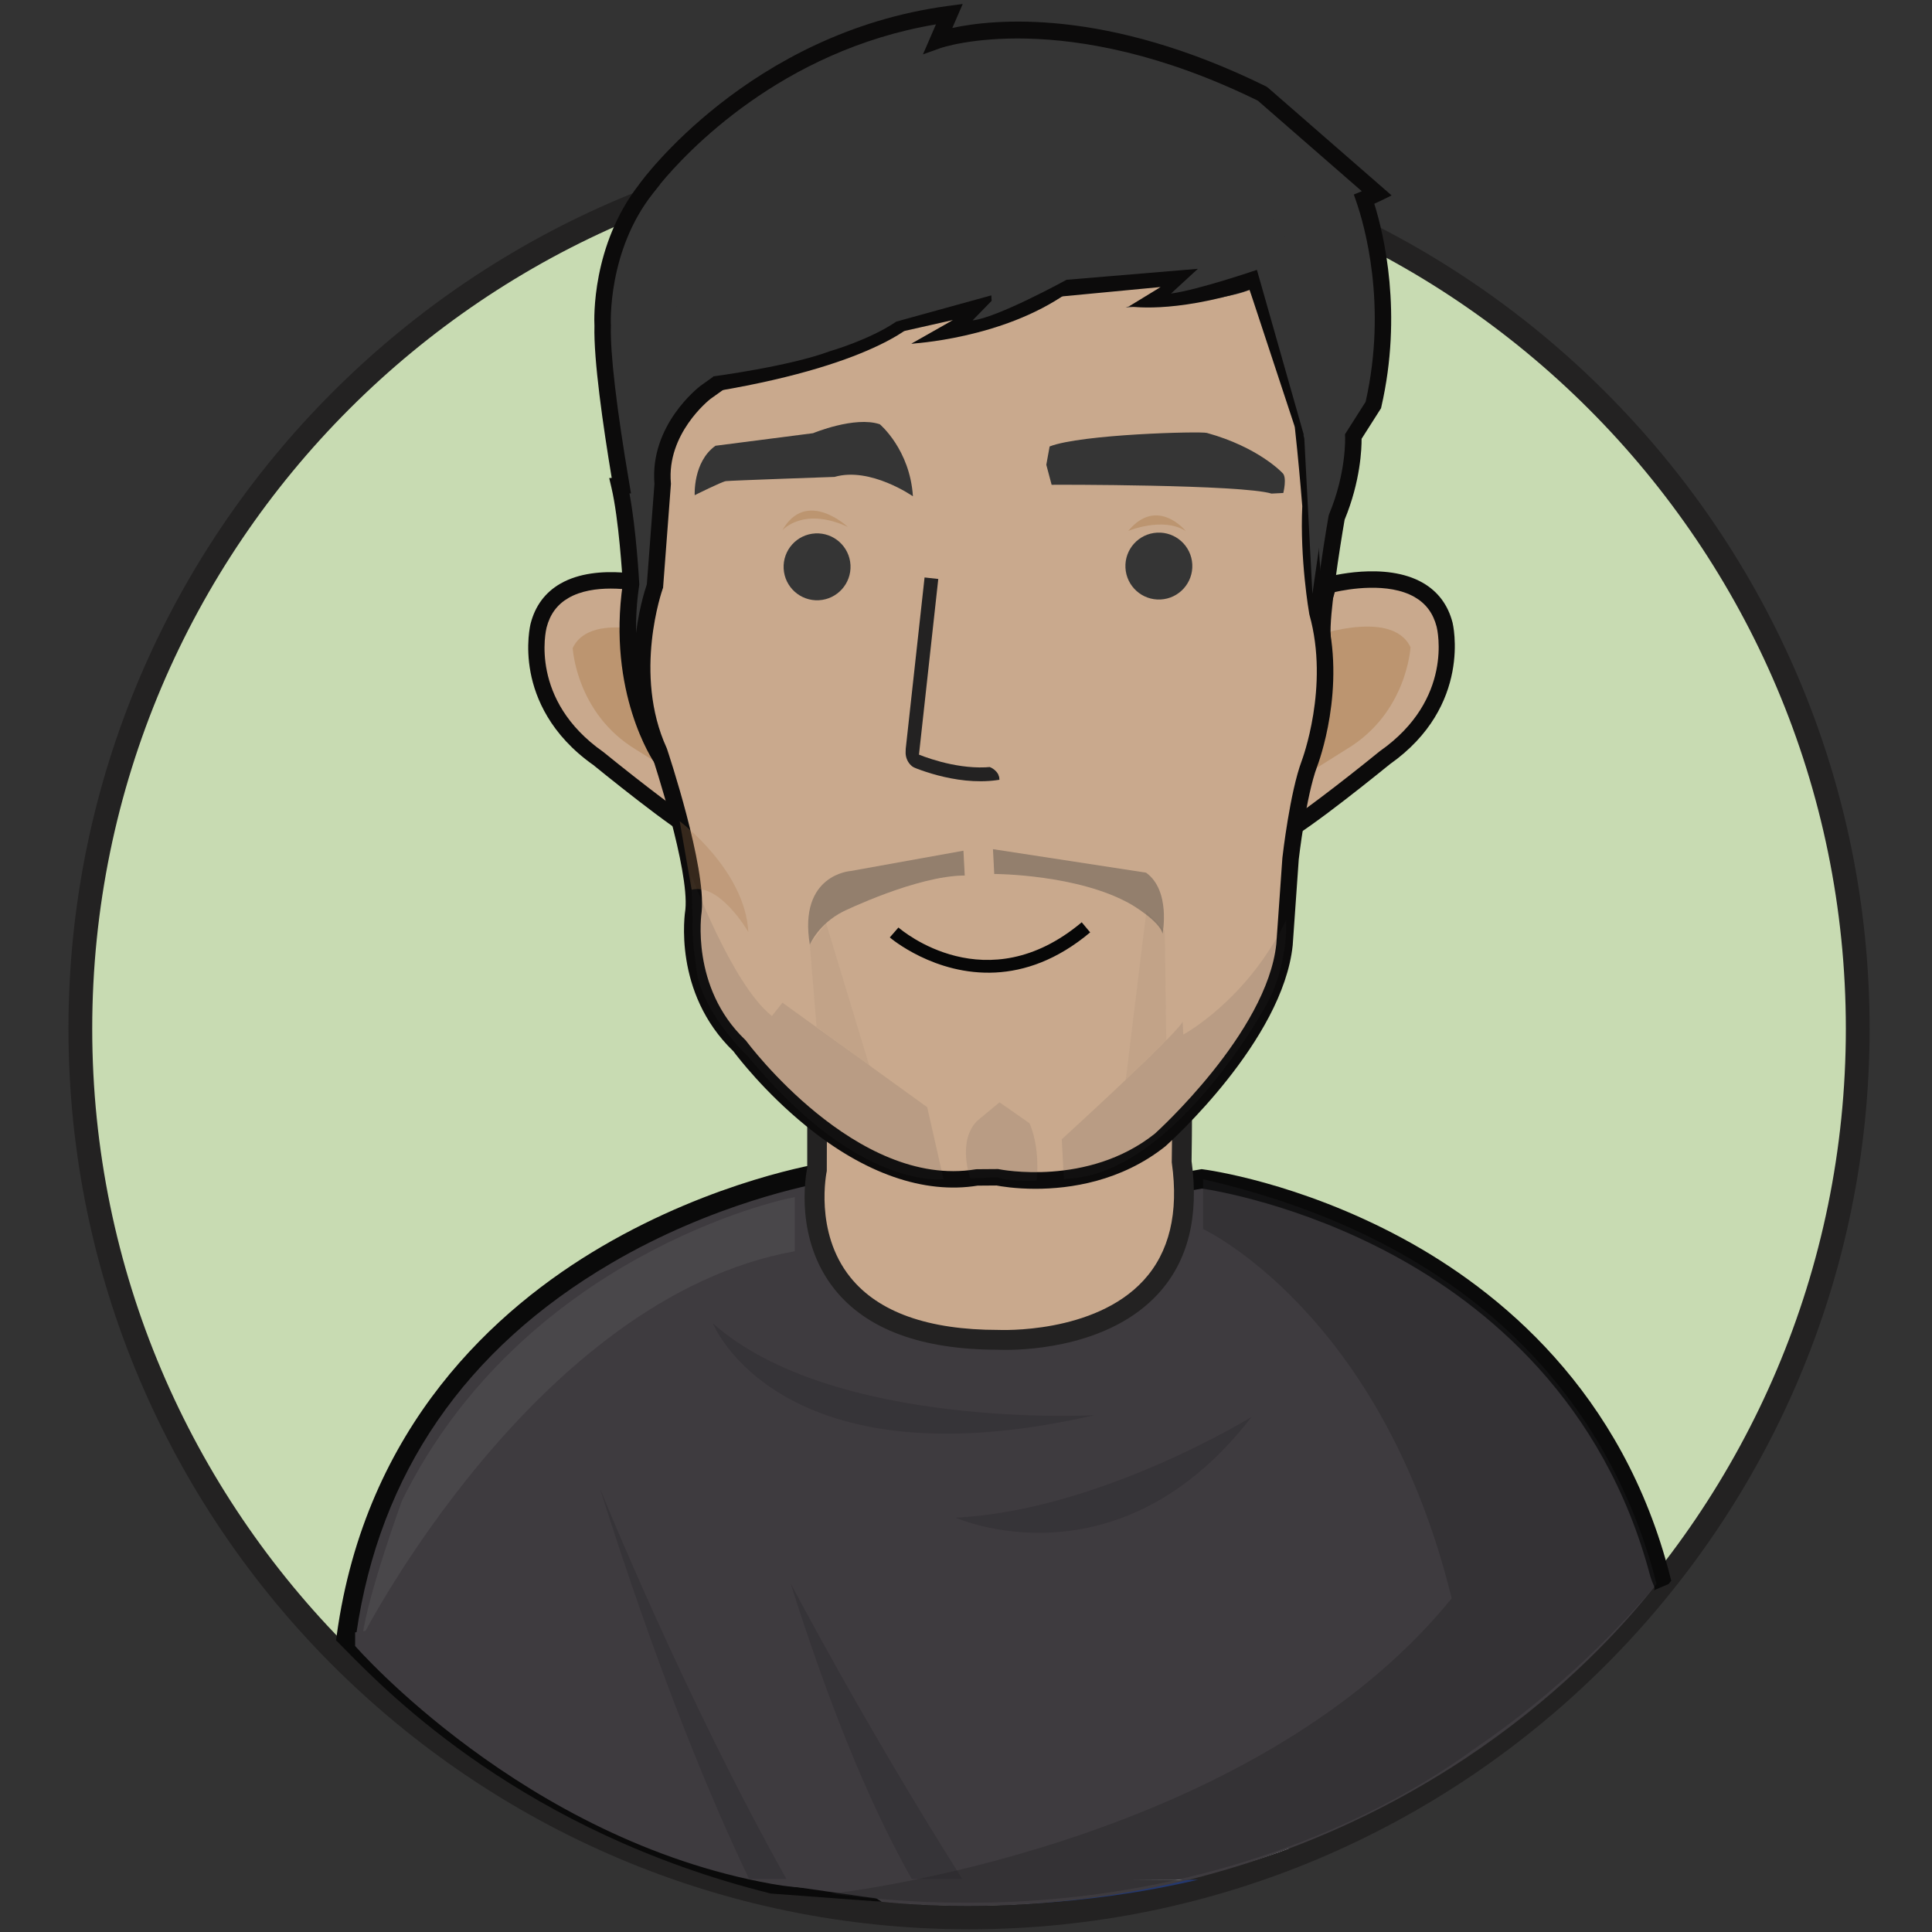 <?xml version="1.0" encoding="UTF-8" standalone="no"?>
<!-- Created with Inkscape (http://www.inkscape.org/) -->

<svg
   xmlns:dc="http://purl.org/dc/elements/1.1/"
   xmlns:cc="http://creativecommons.org/ns#"
   xmlns:rdf="http://www.w3.org/1999/02/22-rdf-syntax-ns#"
   xmlns:svg="http://www.w3.org/2000/svg"
   xmlns="http://www.w3.org/2000/svg"
   xmlns:sodipodi="http://sodipodi.sourceforge.net/DTD/sodipodi-0.dtd"
   xmlns:inkscape="http://www.inkscape.org/namespaces/inkscape"
   id="svg2"
   version="1.1"
   inkscape:version="0.91 r13725"
   xml:space="preserve"
   width="1000"
   height="1000"
   viewBox="0 0 1000 1000"
   sodipodi:docname="akashpinnaka.svg"><rect x="0" y="0" width="1000" height="1000" fill="#333333" stroke="none"/><defs
     id="defs6"><clipPath
       clipPathUnits="userSpaceOnUse"
       id="clipPath18"><path
         d="M 0,800 800,800 800,0 0,0 0,800 Z"
         id="path20"
         inkscape:connector-curvature="0" /></clipPath><clipPath
       clipPathUnits="userSpaceOnUse"
       id="clipPath66"><path
         d="m 286.143,364.394 78.929,0 0,-80.242 -78.929,0 0,80.242 z"
         id="path68"
         inkscape:connector-curvature="0" /></clipPath><clipPath
       clipPathUnits="userSpaceOnUse"
       id="clipPath90"><path
         d="m 329.464,341.373 118.96,0 0,-101.391 -118.96,0 0,101.391 z"
         id="path92"
         inkscape:connector-curvature="0" /></clipPath><clipPath
       clipPathUnits="userSpaceOnUse"
       id="clipPath126"><path
         d="m 324.539,468.377 19.067,0 0,-27.015 -19.067,0 0,27.015 z"
         id="path128"
         inkscape:connector-curvature="0" /></clipPath><clipPath
       clipPathUnits="userSpaceOnUse"
       id="clipPath150"><path
         d="m 458.367,468.529 19.067,0 0,-27.016 -19.067,0 0,27.016 z"
         id="path152"
         inkscape:connector-curvature="0" /></clipPath><clipPath
       clipPathUnits="userSpaceOnUse"
       id="clipPath202"><path
         d="m 362.797,489.699 11.947,0 0,-3.604 -11.947,0 0,3.604 z"
         id="path204"
         inkscape:connector-curvature="0" /></clipPath><clipPath
       clipPathUnits="userSpaceOnUse"
       id="clipPath218"><path
         d="m 425.917,488.82 10.521,0 0,-2.876 -10.521,0 0,2.876 z"
         id="path220"
         inkscape:connector-curvature="0" /></clipPath><clipPath
       clipPathUnits="userSpaceOnUse"
       id="clipPath234"><path
         d="m 367.505,427.627 28.577,0 0,-17.144 -28.577,0 0,17.144 z"
         id="path236"
         inkscape:connector-curvature="0" /></clipPath><clipPath
       clipPathUnits="userSpaceOnUse"
       id="clipPath250"><path
         d="m 401.234,427.908 31.203,0 0,-15.429 -31.203,0 0,15.429 z"
         id="path252"
         inkscape:connector-curvature="0" /></clipPath><clipPath
       clipPathUnits="userSpaceOnUse"
       id="clipPath266"><path
         d="m 346.155,423.286 108.625,0 0,-55.919 -108.625,0 0,55.919 z"
         id="path268"
         inkscape:connector-curvature="0" /></clipPath><clipPath
       clipPathUnits="userSpaceOnUse"
       id="clipPath290"><path
         d="m 367.813,414.406 10.834,0 0,-25.941 -10.834,0 0,25.941 z"
         id="path292"
         inkscape:connector-curvature="0" /></clipPath><clipPath
       clipPathUnits="userSpaceOnUse"
       id="clipPath306"><path
         d="m 425.462,416.579 7.4,0 0,-30.766 -7.4,0 0,30.766 z"
         id="path308"
         inkscape:connector-curvature="0" /></clipPath><clipPath
       clipPathUnits="userSpaceOnUse"
       id="clipPath322"><path
         d="m 344.061,433.01 12.529,0 0,-20.221 -12.529,0 0,20.221 z"
         id="path324"
         inkscape:connector-curvature="0" /></clipPath><clipPath
       clipPathUnits="userSpaceOnUse"
       id="clipPath366"><path
         d="m 371.795,367.669 150.539,0 0,-132.035 -150.539,0 0,132.035 z"
         id="path368"
         inkscape:connector-curvature="0" /></clipPath></defs><sodipodi:namedview
     pagecolor="#ffffff"
     bordercolor="#666666"
     borderopacity="1"
     objecttolerance="10"
     gridtolerance="10"
     guidetolerance="10"
     inkscape:pageopacity="0"
     inkscape:pageshadow="2"
     inkscape:window-width="1366"
     inkscape:window-height="739"
     id="namedview4"
     showgrid="false"
     inkscape:zoom="0.52454687"
     inkscape:cx="500"
     inkscape:cy="500"
     inkscape:window-x="0"
     inkscape:window-y="0"
     inkscape:window-maximized="1"
     inkscape:current-layer="g14" /><g
     id="g10"
     inkscape:groupmode="layer"
     inkscape:label="akashpinnaka"
     transform="matrix(1.25,0,0,-1.25,0,1000)"><g
       id="g14"
       transform="matrix(2.269,0,0,2.269,-516.01,-522.546)"><g
         id="g16"
         clip-path="url(#clipPath18)"
         transform="translate(7.393,0)"><g
           id="g22"
           transform="translate(359.711,239.07)"><path
             d="M 0,0 C 0,0 34.795,-9.174 77.25,0.768 L 0,0 Z"
             style="fill:#24386f;fill-opacity:1;fill-rule:nonzero;stroke:none"
             id="path24"
             inkscape:connector-curvature="0" /></g><g
           id="g26"
           transform="translate(559.049,395.142)"><path
             d="m 0,0 c 0,-89.57 -72.611,-162.181 -162.181,-162.181 -89.571,0 -162.182,72.611 -162.182,162.181 0,89.57 72.611,162.181 162.182,162.181 C -72.611,162.181 0,89.57 0,0"
             style="fill:#c8dbb2;fill-opacity:1;fill-rule:nonzero;stroke:none"
             id="path28"
             inkscape:connector-curvature="0" /></g><g
           id="g30"
           transform="translate(396.868,555.154)"><path
             d="m 0,0 c -88.231,0 -160.013,-71.781 -160.013,-160.013 0,-88.231 71.782,-160.012 160.013,-160.012 88.231,0 160.012,71.781 160.012,160.012 C 160.012,-71.781 88.231,0 0,0 m 0,-324.363 c -90.623,0 -164.35,73.727 -164.35,164.35 0,90.623 73.727,164.351 164.35,164.351 90.623,0 164.35,-73.728 164.35,-164.351 0,-90.623 -73.727,-164.35 -164.35,-164.35"
             style="fill:#232222;fill-opacity:1;fill-rule:nonzero;stroke:none"
             id="path32"
             inkscape:connector-curvature="0" /></g><g
           id="g34"
           transform="translate(361.424,239.07)"><path
             d="M 0,0 C 0,0 34.795,-9.174 77.25,0.768 L 0,0 Z"
             style="fill:#24386f;fill-opacity:1;fill-rule:nonzero;stroke:none"
             id="path36"
             inkscape:connector-curvature="0" /></g><g
           id="g38"
           transform="translate(361.424,239.07)"><path
             d="M 0,0 C 0,0 -3.049,3.993 -1.174,4.743 0.701,5.493 16.625,6.249 17,6.249 c 0.375,0 76.875,0.25 76.875,0.25 0,0 -44.01,-17.67 -93.875,-6.499"
             style="fill:#f5fdff;fill-opacity:1;fill-rule:nonzero;stroke:none"
             id="path40"
             inkscape:connector-curvature="0" /></g><g
           id="g42"
           transform="translate(369.954,237.422)"><path
             d="m 0,0 c 0,0 29.291,-6.69 67.006,2.416 0,0 -49.15,-0.152 -50.551,0.144 C 15.055,2.855 0,0 0,0"
             style="fill:#3e3b3f;fill-opacity:1;fill-rule:nonzero;stroke:none"
             id="path44"
             inkscape:connector-curvature="0" /></g><g
           id="g46"
           transform="translate(523.108,294.802)"><path
             d="m 0,0 c -16.358,64.274 -83.759,72.943 -83.759,72.943 l -33.549,-5.991 -35.071,7.191 c 0,0 -77.564,-11.944 -87.528,-84.793 6.892,-6.916 31.186,-33.454 77.695,-45.082 l 44.745,0.504 0.317,0 31.074,0.264 C -35.38,-42.267 -8.097,-10.582 0,0"
             style="fill:#3e3b3f;fill-opacity:1;fill-rule:nonzero;stroke:none"
             id="path48"
             inkscape:connector-curvature="0" /></g><g
           id="g50"
           transform="translate(521.833,292.647)"><path
             d="M 0,0 2.721,1.167 3.18,1.766 2.971,2.587 C -5.636,36.404 -28.36,54.795 -45.907,64.27 -64.87,74.507 -81.56,76.743 -82.261,76.833 l -0.266,0.035 -33.485,-5.978 -35.05,7.186 -0.31,-0.048 c -0.805,-0.124 -19.959,-3.176 -40.646,-15.298 -19.163,-11.23 -43.106,-32.66 -48.348,-70.988 l -0.118,-0.859 0.612,-0.614 c 0.334,-0.335 0.709,-0.717 1.125,-1.141 8.08,-8.217 32.667,-33.222 77.385,-44.402 l 0.218,-0.055 20.24,-1.504 -8.013,5.141 -11.814,-0.132 c -43.625,10.967 -67.624,35.376 -75.52,43.406 -0.184,0.188 -0.36,0.367 -0.528,0.537 4.232,29.204 19.848,51.919 46.428,67.531 18.747,11.01 36.697,14.429 39.213,14.868 l 35.081,-7.191 33.605,5.999 C -80.288,73.005 -64.721,70.449 -47.57,61.19 -30.781,52.125 -9.084,34.612 -0.635,2.546 -0.078,0.785 0.384,0.477 0,0"
             style="fill:#0a0a0a;fill-opacity:1;fill-rule:nonzero;stroke:none"
             id="path52"
             inkscape:connector-curvature="0" /></g><g
           id="g54"
           transform="translate(369.147,390.164)"><path
             d="m 0,0 0,-20.587 c 0,0 -7.025,-31.211 33.069,-31.211 0,0 38.304,-2.088 33.455,32.499 0,0 0.403,25.318 -0.966,26.077 C 64.189,7.537 0,0 0,0"
             style="fill:#c9a98d;fill-opacity:1;fill-rule:nonzero;stroke:none"
             id="path56"
             inkscape:connector-curvature="0" /></g><g
           id="g58"
           transform="translate(370.954,388.557)"><path
             d="m 0,0 -0.044,-19.376 c -0.024,-0.107 -2.361,-11.109 4.286,-19.388 5.125,-6.384 14.216,-9.62 27.019,-9.62 0.271,-0.005 17.478,-0.8 26.511,9.048 4.693,5.117 6.427,12.316 5.155,21.394 l -0.02,0.139 0.002,0.14 C 63.067,-7.74 62.925,3.293 62.435,6.624 55.977,6.37 22.981,2.689 0,0 m 32.609,-52.027 c -0.82,0 -1.33,0.024 -1.446,0.031 l -0.016,0 c -13.87,0 -23.911,3.703 -29.751,11.003 -7.269,9.087 -5.358,20.464 -5.011,22.201 l 0,22.007 1.597,0.188 c 64.772,7.604 65.989,6.928 66.645,6.563 1.031,-0.571 2.313,-1.283 1.899,-27.547 1.392,-10.141 -0.66,-18.287 -6.103,-24.212 -8.67,-9.439 -23.177,-10.234 -27.814,-10.234"
             style="fill:#232222;fill-opacity:1;fill-rule:nonzero;stroke:none"
             id="path60"
             inkscape:connector-curvature="0" /></g><g
           id="g62"><g
             id="g64" /><g
             id="g70"><g
               clip-path="url(#clipPath66)"
               id="g72"
               style="opacity:0.06"><g
                 transform="translate(365.072,364.394)"
                 id="g74"><path
                   d="m 0,0 c -2.679,-0.357 -49.679,-10.857 -71.679,-55.357 0,0 -6.219,-17.012 -7.25,-24.885 0,0 31.608,61.885 78.929,70.385 L 0,0 Z"
                   style="fill:#ffffff;fill-opacity:1;fill-rule:nonzero;stroke:none"
                   id="path76"
                   inkscape:connector-curvature="0" /></g></g></g></g><g
           id="g78"
           transform="translate(284.834,284.98)"><path
             d="m 0,0 0,-2.484 c 0,0 30.723,-35.325 76.063,-43.426 C 121.402,-54.011 67.75,9.667 67.083,9.667 66.417,9.667 0,0 0,0"
             style="fill:#3e3b3f;fill-opacity:1;fill-rule:nonzero;stroke:none"
             id="path80"
             inkscape:connector-curvature="0" /></g><g
           id="g82"
           transform="translate(361.424,239.07)"><path
             d="M 0,0 C 0,0 18.423,-2.677 19.665,-2.778 20.906,-2.879 41.801,5.998 41.73,6.329 41.659,6.66 24.659,16.41 24.659,16.41 L 0,0 Z"
             style="fill:#3e3b3f;fill-opacity:1;fill-rule:nonzero;stroke:none"
             id="path84"
             inkscape:connector-curvature="0" /></g><g
           id="g86"><g
             id="g88" /><g
             id="g94"><g
               clip-path="url(#clipPath90)"
               id="g96"
               style="opacity:0.21"><g
                 transform="translate(350.119,341.373)"
                 id="g98"><path
                   d="M 0,0 C 0,0 11.953,-29.996 69.611,-16.762 69.611,-16.762 21.828,-19.409 0,0"
                   style="fill:#1a161c;fill-opacity:1;fill-rule:nonzero;stroke:none"
                   id="path100"
                   inkscape:connector-curvature="0" /></g><g
                 transform="translate(363.532,239.982)"
                 id="g102"><path
                   d="M 0,0 C -18.922,33.764 -34.068,71.395 -34.068,71.395 -23.953,39.481 -14.699,16.497 -6.806,0 L 0,0 Z"
                   style="fill:#1a161c;fill-opacity:1;fill-rule:nonzero;stroke:none"
                   id="path104"
                   inkscape:connector-curvature="0" /></g><g
                 transform="translate(395.628,239.982)"
                 id="g106"><path
                   d="M 0,0 C -17.805,28.135 -31.339,53.985 -31.339,53.985 -23.094,27.972 -15.722,11.525 -9.219,0 L 0,0 Z"
                   style="fill:#1a161c;fill-opacity:1;fill-rule:nonzero;stroke:none"
                   id="path108"
                   inkscape:connector-curvature="0" /></g><g
                 transform="translate(448.424,324.297)"
                 id="g110"><path
                   d="m 0,0 c 0,0 -27.671,-17.076 -53.99,-18.387 0,0 29.566,-13.282 53.99,18.387"
                   style="fill:#1a161c;fill-opacity:1;fill-rule:nonzero;stroke:none"
                   id="path112"
                   inkscape:connector-curvature="0" /></g></g></g></g><g
           id="g114"
           transform="translate(339.55,475.929)"><path
             d="m 0,0 c 0,0 -18.076,5.063 -21.234,-7.216 0,0 -3.604,-14.066 10.909,-24.265 0,0 17.392,-14.131 20.045,-14.576 2.653,-0.446 -3.29,23.855 -3.29,23.855 L 0,0 Z"
             style="fill:#c9a98d;fill-opacity:1;fill-rule:nonzero;stroke:none"
             id="path116"
             inkscape:connector-curvature="0" /></g><g
           id="g118"
           transform="translate(331.492,475.464)"><path
             d="m 0,0 c -2.617,0 -5.453,-0.399 -7.72,-1.709 -2.063,-1.191 -3.372,-2.963 -4.003,-5.415 -0.132,-0.53 -3.124,-13.218 10.318,-22.665 l 0.083,-0.063 c 7.125,-5.788 15.197,-11.934 18.304,-13.75 -0.024,3.442 -1.912,13.171 -3.951,21.509 L 6.858,-0.786 C 5.584,-0.5 2.929,0 0,0 m 17.851,-47.098 c -0.106,0 -0.214,0.009 -0.322,0.027 -2.739,0.46 -15.357,10.517 -20.702,14.859 -7.874,5.551 -10.581,12.237 -11.464,16.873 -0.965,5.062 -0.032,8.804 0.008,8.961 0.832,3.232 2.654,5.679 5.417,7.272 6.886,3.97 17.236,1.138 17.674,1.016 l 0.804,-0.225 6.663,-23.004 c 5.56,-22.731 3.85,-24.571 3.289,-25.176 -0.365,-0.392 -0.85,-0.603 -1.367,-0.603"
             style="fill:#0c0b0b;fill-opacity:1;fill-rule:nonzero;stroke:none"
             id="path120"
             inkscape:connector-curvature="0" /></g><g
           id="g122"><g
             id="g124" /><g
             id="g130"><g
               clip-path="url(#clipPath126)"
               id="g132"
               style="opacity:0.51"><g
                 transform="translate(324.539,464.612)"
                 id="g134"><path
                   d="m 0,0 c 0,0 0.625,-11.984 11.616,-18.575 l 7.451,-4.676 -0.291,24.872 C 18.776,1.621 3.51,7.391 0,0"
                   style="fill:#af8254;fill-opacity:1;fill-rule:nonzero;stroke:none"
                   id="path136"
                   inkscape:connector-curvature="0" /></g></g></g></g><g
           id="g138"
           transform="translate(462.423,476.081)"><path
             d="m 0,0 c 0,0 18.076,5.063 21.234,-7.216 0,0 3.604,-14.066 -10.909,-24.265 0,0 -17.392,-14.131 -20.045,-14.576 -2.653,-0.446 3.29,23.855 3.29,23.855 L 0,0 Z"
             style="fill:#c9a98d;fill-opacity:1;fill-rule:nonzero;stroke:none"
             id="path140"
             inkscape:connector-curvature="0" /></g><g
           id="g142"
           transform="translate(463.622,474.829)"><path
             d="m 0,0 -6.188,-21.368 c -2.026,-8.29 -3.914,-18.018 -3.936,-21.453 3.082,1.802 11.168,7.958 18.304,13.756 l 0.084,0.063 c 13.441,9.447 10.451,22.134 10.317,22.67 -0.629,2.447 -1.938,4.218 -4.002,5.41 C 9.773,1.853 2.413,0.54 0,0 m -10.992,-46.312 c -0.517,0 -1.002,0.211 -1.366,0.604 -2.272,2.444 1.901,19.507 3.272,25.114 l 6.678,23.065 0.804,0.225 C -1.168,2.819 9.184,5.65 16.071,1.68 c 2.763,-1.593 4.586,-4.039 5.417,-7.27 0.038,-0.152 3.677,-15.166 -11.457,-25.836 -5.344,-4.342 -17.962,-14.398 -20.701,-14.859 -0.108,-0.018 -0.216,-0.027 -0.322,-0.027"
             style="fill:#0c0b0b;fill-opacity:1;fill-rule:nonzero;stroke:none"
             id="path144"
             inkscape:connector-curvature="0" /></g><g
           id="g146"><g
             id="g148" /><g
             id="g154"><g
               clip-path="url(#clipPath150)"
               id="g156"
               style="opacity:0.51"><g
                 transform="translate(477.434,464.764)"
                 id="g158"><path
                   d="m 0,0 c 0,0 -0.625,-11.984 -11.616,-18.575 l -7.451,-4.676 0.291,24.872 c 0,0 15.266,5.77 18.776,-1.621"
                   style="fill:#af8254;fill-opacity:1;fill-rule:nonzero;stroke:none"
                   id="path160"
                   inkscape:connector-curvature="0" /></g></g></g></g><g
           id="g162"
           transform="translate(471.301,547.565)"><path
             d="m 0,0 -20.884,18.195 c -36.46,17.967 -59.209,9.767 -59.209,9.767 l 2.074,4.784 c -36.13,-4.807 -55.268,-31.772 -55.268,-31.772 0,0 0.011,-0.001 0.012,-0.002 -8.855,-11.166 -8.019,-25.097 -8.019,-25.097 -0.18,-6.362 1.68,-19.004 3.409,-29.192 l -0.347,-0.018 c 1.491,-6.35 2.116,-17.963 2.116,-17.963 -2.874,-19.588 5.574,-31.863 5.574,-31.863 l 1.999,17.074 c 16.408,6.192 58.516,21.949 62.729,22.169 5.246,0.273 56.322,-21.605 55.893,-17.025 -0.428,4.58 2.58,21.829 2.58,21.829 3.37,8.065 3.036,14.768 3.036,14.768 l 3.653,5.742 C 3.584,-20.151 -1.027,-4.802 -2.333,-1.033 -0.845,-0.415 0,0 0,0"
             style="fill:#353535;fill-opacity:1;fill-rule:nonzero;stroke:none"
             id="path164"
             inkscape:connector-curvature="0" /></g><g
           id="g166"
           transform="translate(334.898,492.824)"><path
             d="m 0,0 c 1.238,-6.524 1.761,-16.038 1.785,-16.477 l 0.008,-0.149 -0.022,-0.149 C -0.023,-29.004 2.767,-38.35 4.939,-43.392 l 1.538,13.127 0.854,0.323 c 21.78,8.22 58.951,22.043 63.18,22.263 2.365,0.107 10.156,-2.691 23.737,-7.679 10.751,-3.949 26.646,-9.787 30.697,-9.992 -0.054,5.719 2.522,20.566 2.639,21.235 l 0.094,0.321 c 3.185,7.622 2.925,14.053 2.922,14.117 l -0.022,0.475 3.768,5.926 c 4.005,17.759 -0.278,32.412 -1.692,36.493 l -0.463,1.335 1.305,0.542 c 0.049,0.021 0.099,0.041 0.148,0.062 L 114.681,71.677 C 79.417,88.993 57.039,81.371 56.816,81.292 l -3.253,-1.159 2.369,5.47 C 27.581,80.854 10.266,62.12 5.611,56.467 L 5.634,56.459 4.304,54.782 C -4.072,44.22 -3.4,30.839 -3.393,30.705 l 0.004,-0.064 -0.002,-0.067 C -3.533,25.565 -2.361,15.573 -0.003,1.676 L 0.279,0.015 0,0 Z m 6.887,-52.556 -2.262,3.286 c -0.357,0.52 -8.705,12.928 -5.844,32.779 -0.079,1.361 -0.716,11.788 -2.07,17.555 l -0.41,1.748 0.459,0.023 c -1.592,9.561 -3.314,21.536 -3.151,27.761 -0.062,1.218 -0.528,14.682 8.177,25.838 l 0.107,0.149 c 0.195,0.275 19.937,27.554 56.294,32.391 l 2.628,0.35 -1.894,-4.37 c 7.491,1.611 27.955,3.769 57.261,-10.672 l 0.322,-0.215 22.584,-19.676 -2.023,-0.995 c -0.024,-0.012 -0.423,-0.208 -1.14,-0.525 1.753,-5.609 5.206,-19.999 1.288,-37.069 l -0.057,-0.252 -3.548,-5.576 c 0.012,-1.733 -0.185,-7.717 -3.097,-14.768 -0.844,-4.873 -2.867,-17.715 -2.535,-21.268 0.065,-0.689 -0.21,-1.324 -0.753,-1.742 -2.167,-1.67 -9.992,0.809 -34.01,9.63 -9.698,3.562 -20.697,7.617 -22.546,7.499 -2.689,-0.14 -26.194,-8.465 -61.423,-21.752 L 6.887,-52.556 Z"
             style="fill:#0c0b0b;fill-opacity:1;fill-rule:nonzero;stroke:none"
             id="path168"
             inkscape:connector-curvature="0" /></g><g
           id="g170"
           transform="translate(348.771,511.27)"><path
             d="M 0,0 C 0,0 -8.697,-6.602 -7.809,-16.682 L -9.22,-35.34 c 0,0 -5.762,-15.893 0.77,-30.18 0,0 7.054,-21.091 6.263,-29.088 0,0 -2.362,-14.349 8.409,-24.637 0,0 20.366,-27.829 43.314,-24.022 l 3.728,0.028 c 0,0 16.709,-3.542 29.673,6.778 0,0 20.965,18.696 22.732,35.666 l 1.108,15.73 c 0,0 1.321,11.651 3.437,17.303 0,0 5.309,13.774 1.456,27.558 0,0 -1.717,9.796 -1.257,19.464 0,0 -1.434,18.25 -2.66,23.25 -1.225,4.999 0.335,12.073 0.335,12.073 l -12.157,11.18 c 0,0 -69.722,-8.46 -72.317,-9.56 C 21.019,15.103 0,0 0,0"
             style="fill:#c9a98d;fill-opacity:1;fill-rule:nonzero;stroke:none"
             id="path172"
             inkscape:connector-curvature="0" /></g><g
           id="g174"
           transform="translate(402.185,369.532)"><path
             d="M 0,0 0.159,-0.033 C 0.32,-0.066 16.354,-3.289 28.587,6.451 28.729,6.58 49.076,24.907 50.762,41.098 l 1.104,15.68 c 0.061,0.547 1.373,11.965 3.53,17.723 0.055,0.146 5.083,13.509 1.415,26.628 l -0.034,0.145 c -0.071,0.406 -1.729,10.009 -1.282,19.7 -0.113,1.414 -1.475,18.272 -2.614,22.916 -1.047,4.274 -0.228,9.791 0.157,11.896 l -11.027,10.142 c -27.557,-3.347 -68.785,-8.547 -71.264,-9.383 -1.739,-0.739 -15.188,-10.207 -23.265,-16.01 -0.355,-0.278 -7.999,-6.407 -7.212,-15.347 l 0.011,-0.123 -1.436,-18.984 -0.07,-0.194 C -61.28,105.734 -66.69,90.38 -60.5,76.842 l 0.058,-0.148 c 0.292,-0.874 7.146,-21.49 6.333,-29.713 -0.035,-0.23 -2.092,-13.81 7.952,-23.404 l 0.174,-0.198 C -45.785,23.108 -25.881,-3.648 -4.125,-0.05 L -3.89,-0.029 0,0 Z m 6.812,-3.604 c -3.729,0 -6.393,0.463 -7.106,0.602 l -3.457,-0.026 c -9.789,-1.582 -20.623,2.194 -31.338,10.919 -7.571,6.165 -12.527,12.658 -13.234,13.607 -11.108,10.703 -8.861,25.258 -8.759,25.875 0.715,7.266 -5.73,26.932 -6.181,28.296 -6.336,13.951 -1.54,29.04 -0.854,31.039 l 1.388,18.341 c -0.87,10.71 8.026,17.595 8.407,17.884 l 0.031,0.023 c 2.166,1.556 21.233,15.233 23.905,16.365 2.655,1.126 61.044,8.251 72.722,9.669 l 0.686,0.083 13.301,-12.232 -0.185,-0.843 c -0.015,-0.067 -1.468,-6.8 -0.343,-11.394 1.24,-5.06 2.64,-22.738 2.698,-23.488 l 0.008,-0.095 -0.005,-0.094 C 58.07,111.965 59.571,102.751 59.721,101.861 63.623,87.787 58.423,74.016 58.199,73.436 56.178,68.037 54.866,56.618 54.853,56.503 L 53.75,40.837 C 51.939,23.438 31.394,4.937 30.52,4.158 22.434,-2.282 13.106,-3.604 6.812,-3.604"
             style="fill:#0c0b0b;fill-opacity:1;fill-rule:nonzero;stroke:none"
             id="path176"
             inkscape:connector-curvature="0" /></g><g
           id="g178"
           transform="translate(351.014,512.876)"><path
             d="m 0,0 c 0,0 19.887,0.816 34.83,11.238 l 10.266,1.996 c 0,0 -5.463,-4.446 -9.768,-5.95 0,0 18.288,2.304 28.444,9.263 l 19.418,3.058 c 0,0 -5.017,-4.645 -8.76,-5.717 0,0 17.484,0.913 22.623,3.226 0,0 9.804,-25.386 9.989,-27.186 l 1.477,-28.317 c 0,0 2.476,17.661 3.204,20.621 0.729,2.96 0.374,32.161 0.374,32.161 0,0 -11.398,16.06 -11.569,16.928 C 100.357,32.189 -10.319,14.142 -9.415,13.604 -8.51,13.067 0,0 0,0"
             style="fill:#353535;fill-opacity:1;fill-rule:nonzero;stroke:none"
             id="path180"
             inkscape:connector-curvature="0" /></g><g
           id="g182"
           transform="translate(386.627,492.305)"><path
             d="m 0,0 c 0,0 -7.783,5.438 -14.307,3.539 0,0 -19.056,-0.661 -19.829,-0.77 -0.774,-0.11 -5.687,-2.567 -5.687,-2.567 0,0 -0.341,6.079 3.791,9.021 l 17.802,2.293 c 0,0 7.627,3.17 12.187,1.632 0,0 5.5,-4.605 6.043,-13.148"
             style="fill:#353535;fill-opacity:1;fill-rule:nonzero;stroke:none"
             id="path184"
             inkscape:connector-curvature="0" /></g><g
           id="g186"
           transform="translate(411.939,494.405)"><path
             d="m 0,0 c 0.583,0.03 34.71,0.058 40.134,-1.607 l 2.145,0.112 c 0,0 0.751,2.961 -0.192,3.691 0,0 -4.329,4.665 -13.751,7.269 C 27.15,9.793 5.362,9.24 -0.365,6.994 L -0.97,3.651 0,0 Z"
             style="fill:#353535;fill-opacity:1;fill-rule:nonzero;stroke:none"
             id="path188"
             inkscape:connector-curvature="0" /></g><g
           id="g190"
           transform="translate(375.233,479.752)"><path
             d="m 0,0 c 0.176,-3.368 -2.412,-6.241 -5.78,-6.417 -3.368,-0.175 -6.241,2.412 -6.417,5.781 -0.176,3.368 2.412,6.241 5.78,6.416 C -3.049,5.956 -0.176,3.368 0,0"
             style="fill:#353535;fill-opacity:1;fill-rule:nonzero;stroke:none"
             id="path192"
             inkscape:connector-curvature="0" /></g><g
           id="g194"
           transform="translate(437.609,479.89)"><path
             d="m 0,0 c 0.176,-3.368 -2.412,-6.241 -5.78,-6.417 -3.368,-0.175 -6.241,2.412 -6.417,5.781 -0.176,3.368 2.412,6.241 5.78,6.416 C -3.049,5.956 -0.176,3.368 0,0"
             style="fill:#353535;fill-opacity:1;fill-rule:nonzero;stroke:none"
             id="path196"
             inkscape:connector-curvature="0" /></g><g
           id="g198"><g
             id="g200" /><g
             id="g206"><g
               clip-path="url(#clipPath202)"
               id="g208"
               style="opacity:0.51"><g
                 transform="translate(362.797,486.095)"
                 id="g210"><path
                   d="M 0,0 C 0,0 3.765,4.385 11.947,0.623 11.947,0.623 4.369,7.728 0,0"
                   style="fill:#af8254;fill-opacity:1;fill-rule:nonzero;stroke:none"
                   id="path212"
                   inkscape:connector-curvature="0" /></g></g></g></g><g
           id="g214"><g
             id="g216" /><g
             id="g222"><g
               clip-path="url(#clipPath218)"
               id="g224"
               style="opacity:0.51"><g
                 transform="translate(425.917,485.979)"
                 id="g226"><path
                   d="M 0,0 C 0,0 6.386,2.671 10.521,-0.035 10.521,-0.035 5.314,6.413 0,0"
                   style="fill:#af8254;fill-opacity:1;fill-rule:nonzero;stroke:none"
                   id="path228"
                   inkscape:connector-curvature="0" /></g></g></g></g><g
           id="g230"><g
             id="g232" /><g
             id="g238"><g
               clip-path="url(#clipPath234)"
               id="g240"
               style="opacity:0.37"><g
                 transform="translate(367.813,410.483)"
                 id="g242"><path
                   d="m 0,0 c 0,0 1.556,3.782 6.112,6.065 0,0 13.392,6.526 22.157,6.554 L 28.033,17.144 7.48,13.442 C 7.48,13.442 -2.131,12.843 0,0"
                   style="fill:#353535;fill-opacity:1;fill-rule:nonzero;stroke:none"
                   id="path244"
                   inkscape:connector-curvature="0" /></g></g></g></g><g
           id="g246"><g
             id="g248" /><g
             id="g254"><g
               clip-path="url(#clipPath250)"
               id="g256"
               style="opacity:0.37"><g
                 transform="translate(401.234,427.908)"
                 id="g258"><path
                   d="m 0,0 0.236,-4.525 c 0,0 15.344,-0.019 24.983,-5.555 0,0 5.223,-3.039 5.734,-5.35 0,0 1.537,7.872 -3.017,11.141 L 0,0 Z"
                   style="fill:#353535;fill-opacity:1;fill-rule:nonzero;stroke:none"
                   id="path260"
                   inkscape:connector-curvature="0" /></g></g></g></g><g
           id="g262"><g
             id="g264" /><g
             id="g270"><g
               clip-path="url(#clipPath266)"
               id="g272"
               style="opacity:0.11"><g
                 transform="translate(346.155,423.286)"
                 id="g274"><path
                   d="m 0,0 c 0,0 7.428,-20.071 14.741,-25.825 l 1.918,2.437 26.416,-19.075 2.978,-13.12 c 0,0 -15.352,-2.298 -35.613,22.293 0,0 -8.976,8.401 -9.575,16.717 0,0 -0.824,5.336 -0.6,8.294 L 0,0 Z"
                   style="fill:#353535;fill-opacity:1;fill-rule:nonzero;stroke:none"
                   id="path276"
                   inkscape:connector-curvature="0" /></g><g
                 transform="translate(397.092,367.833)"
                 id="g278"><path
                   d="m 0,0 c 0,0 -2.477,6.843 1.324,10.548 l 4.014,3.326 5.458,-3.806 c 0,0 1.957,-3.901 1.327,-10.503 0,0 -4.932,-0.242 -7.18,0.633 L 0,0 Z"
                   style="fill:#353535;fill-opacity:1;fill-rule:nonzero;stroke:none"
                   id="path280"
                   inkscape:connector-curvature="0" /></g><g
                 transform="translate(414.167,367.757)"
                 id="g282"><path
                   d="m 0,0 -0.376,7.211 c 0,0 20.545,18.728 22.059,21.437 l 0.122,-2.332 c 0,0 11.736,6.322 18.788,20.947 0,0 0.579,-8.873 -4.404,-16.861 C 36.189,30.402 19.258,0.091 0,0"
                   style="fill:#353535;fill-opacity:1;fill-rule:nonzero;stroke:none"
                   id="path284"
                   inkscape:connector-curvature="0" /></g></g></g></g><g
           id="g286"><g
             id="g288" /><g
             id="g294"><g
               clip-path="url(#clipPath290)"
               id="g296"
               style="opacity:0.05"><g
                 transform="translate(367.813,410.483)"
                 id="g298"><path
                   d="M 0,0 1.219,-15.005 10.833,-22.018 2.972,3.923 0,0 Z"
                   style="fill:#353535;fill-opacity:1;fill-rule:nonzero;stroke:none"
                   id="path300"
                   inkscape:connector-curvature="0" /></g></g></g></g><g
           id="g302"><g
             id="g304" /><g
             id="g310"><g
               clip-path="url(#clipPath306)"
               id="g312"
               style="opacity:0.05"><g
                 transform="translate(432.592,412.987)"
                 id="g314"><path
                   d="M 0,0 0.27,-19.967 -7.13,-27.174 -3.365,3.592 0,0 Z"
                   style="fill:#353535;fill-opacity:1;fill-rule:nonzero;stroke:none"
                   id="path316"
                   inkscape:connector-curvature="0" /></g></g></g></g><g
           id="g318"><g
             id="g320" /><g
             id="g326"><g
               clip-path="url(#clipPath322)"
               id="g328"
               style="opacity:0.27"><g
                 transform="translate(344.061,433.01)"
                 id="g330"><path
                   d="m 0,0 c 0,0 11.939,-8.919 12.528,-20.221 0,0 -5.162,8.997 -10.345,7.712 L 0,0 Z"
                   style="fill:#a5784a;fill-opacity:1;fill-rule:nonzero;stroke:none"
                   id="path332"
                   inkscape:connector-curvature="0" /></g></g></g></g><g
           id="g334"
           transform="translate(350.156,514.187)"><path
             d="m 0,0 c 0,0 13.843,1.801 21.373,4.614 0,0 7.153,2.042 12.069,5.386 l 3.891,0.246 c 0,0 -6.623,-7.849 -36.567,-12.916 L 0,0 Z"
             style="fill:#0c0b0b;fill-opacity:1;fill-rule:nonzero;stroke:none"
             id="path336"
             inkscape:connector-curvature="0" /></g><g
           id="g338"
           transform="translate(385.053,522.473)"><path
             d="m 0,0 8.899,2.005 -7.61,-4.319 c 0,0 16.577,0.861 28.444,9.263 l -0.124,2.394 c 0,0 -12.738,-6.99 -17.146,-7.404 L 15.933,5.5 15.881,6.499 -1.455,1.714 0,0 Z"
             style="fill:#0c0b0b;fill-opacity:1;fill-rule:nonzero;stroke:none"
             id="path340"
             inkscape:connector-curvature="0" /></g><g
           id="g342"
           transform="translate(413.484,528.751)"><path
             d="m 0,0 18.359,1.746 -5.77,-3.521 c 0,0 7.806,-1.42 21.994,3.015 L 42.79,-23.649 44.506,-25.34 35.92,4.878 c 0,0 -10.817,-3.693 -15.68,-4.323 L 25.145,5.067 1.178,3.065 0,0 Z"
             style="fill:#0c0b0b;fill-opacity:1;fill-rule:nonzero;stroke:none"
             id="path344"
             inkscape:connector-curvature="0" /></g><g
           id="g346"
           transform="translate(402.031,440.515)"><path
             d="m 0,0 c -7.819,-1.131 -15.841,2.55 -16.185,2.71 l -0.819,0.381 3.725,33.887 2.502,-0.276 L -14.3,4.646 C -12.091,3.764 -5.773,1.586 0.009,2.548 L 0.425,0.066 C 0.284,0.042 0.141,0.02 0,0"
             style="fill:#232222;fill-opacity:1;fill-rule:nonzero;stroke:none"
             id="path348"
             inkscape:connector-curvature="0" /></g><g
           id="g350"
           transform="translate(385.3,446.089)"><path
             d="M 0,0 C 0,0 -0.333,-2.067 1.425,-3.242 3.337,-4.519 1.007,-4.658 1.007,-4.658 l -3.113,1.598 c 0,0 0.341,4.231 0.607,4.416 C -1.232,1.541 0,0 0,0"
             style="fill:#c9a98d;fill-opacity:1;fill-rule:nonzero;stroke:none"
             id="path352"
             inkscape:connector-curvature="0" /></g><g
           id="g354"
           transform="translate(400.655,442.894)"><path
             d="M 0,0 C 0,0 1.699,-0.601 1.801,-2.312 1.902,-4.023 5.154,-3.699 4.743,-3.392 4.332,-3.085 4.927,3.443 4.363,3.292 3.798,3.14 0,0 0,0"
             style="fill:#c9a98d;fill-opacity:1;fill-rule:nonzero;stroke:none"
             id="path356"
             inkscape:connector-curvature="0" /></g><g
           id="g358"
           transform="translate(401.71,405.399)"><path
             d="m 0,0 c -11.111,-0.58 -19.186,6.299 -19.305,6.402 l 1.58,1.812 C -17.077,7.65 -1.641,-5.412 15.721,9.165 L 17.266,7.324 C 11.181,2.215 5.251,0.274 0,0"
             style="fill:#070707;fill-opacity:1;fill-rule:nonzero;stroke:none"
             id="path360"
             inkscape:connector-curvature="0" /></g><g
           id="g362"><g
             id="g364" /><g
             id="g370"><g
               clip-path="url(#clipPath366)"
               id="g372"
               style="opacity:0.36"><g
                 transform="translate(439.597,367.669)"
                 id="g374"><path
                   d="m 0,0 0,-9.088 c 0,0 32.552,-15.181 45.353,-67.396 -37.027,-45.648 -113.155,-53.889 -113.155,-53.889 54.609,-7.234 95.657,10.532 117.515,26.598 0.312,-2.516 -0.22,2.652 0,0 15.598,10.537 27.476,23.203 33.024,29.92 C 75.214,-44.338 53.083,-12.217 0,0"
                   style="fill:#222123;fill-opacity:1;fill-rule:nonzero;stroke:none"
                   id="path376"
                   inkscape:connector-curvature="0" /></g></g></g></g></g></g></g></svg>